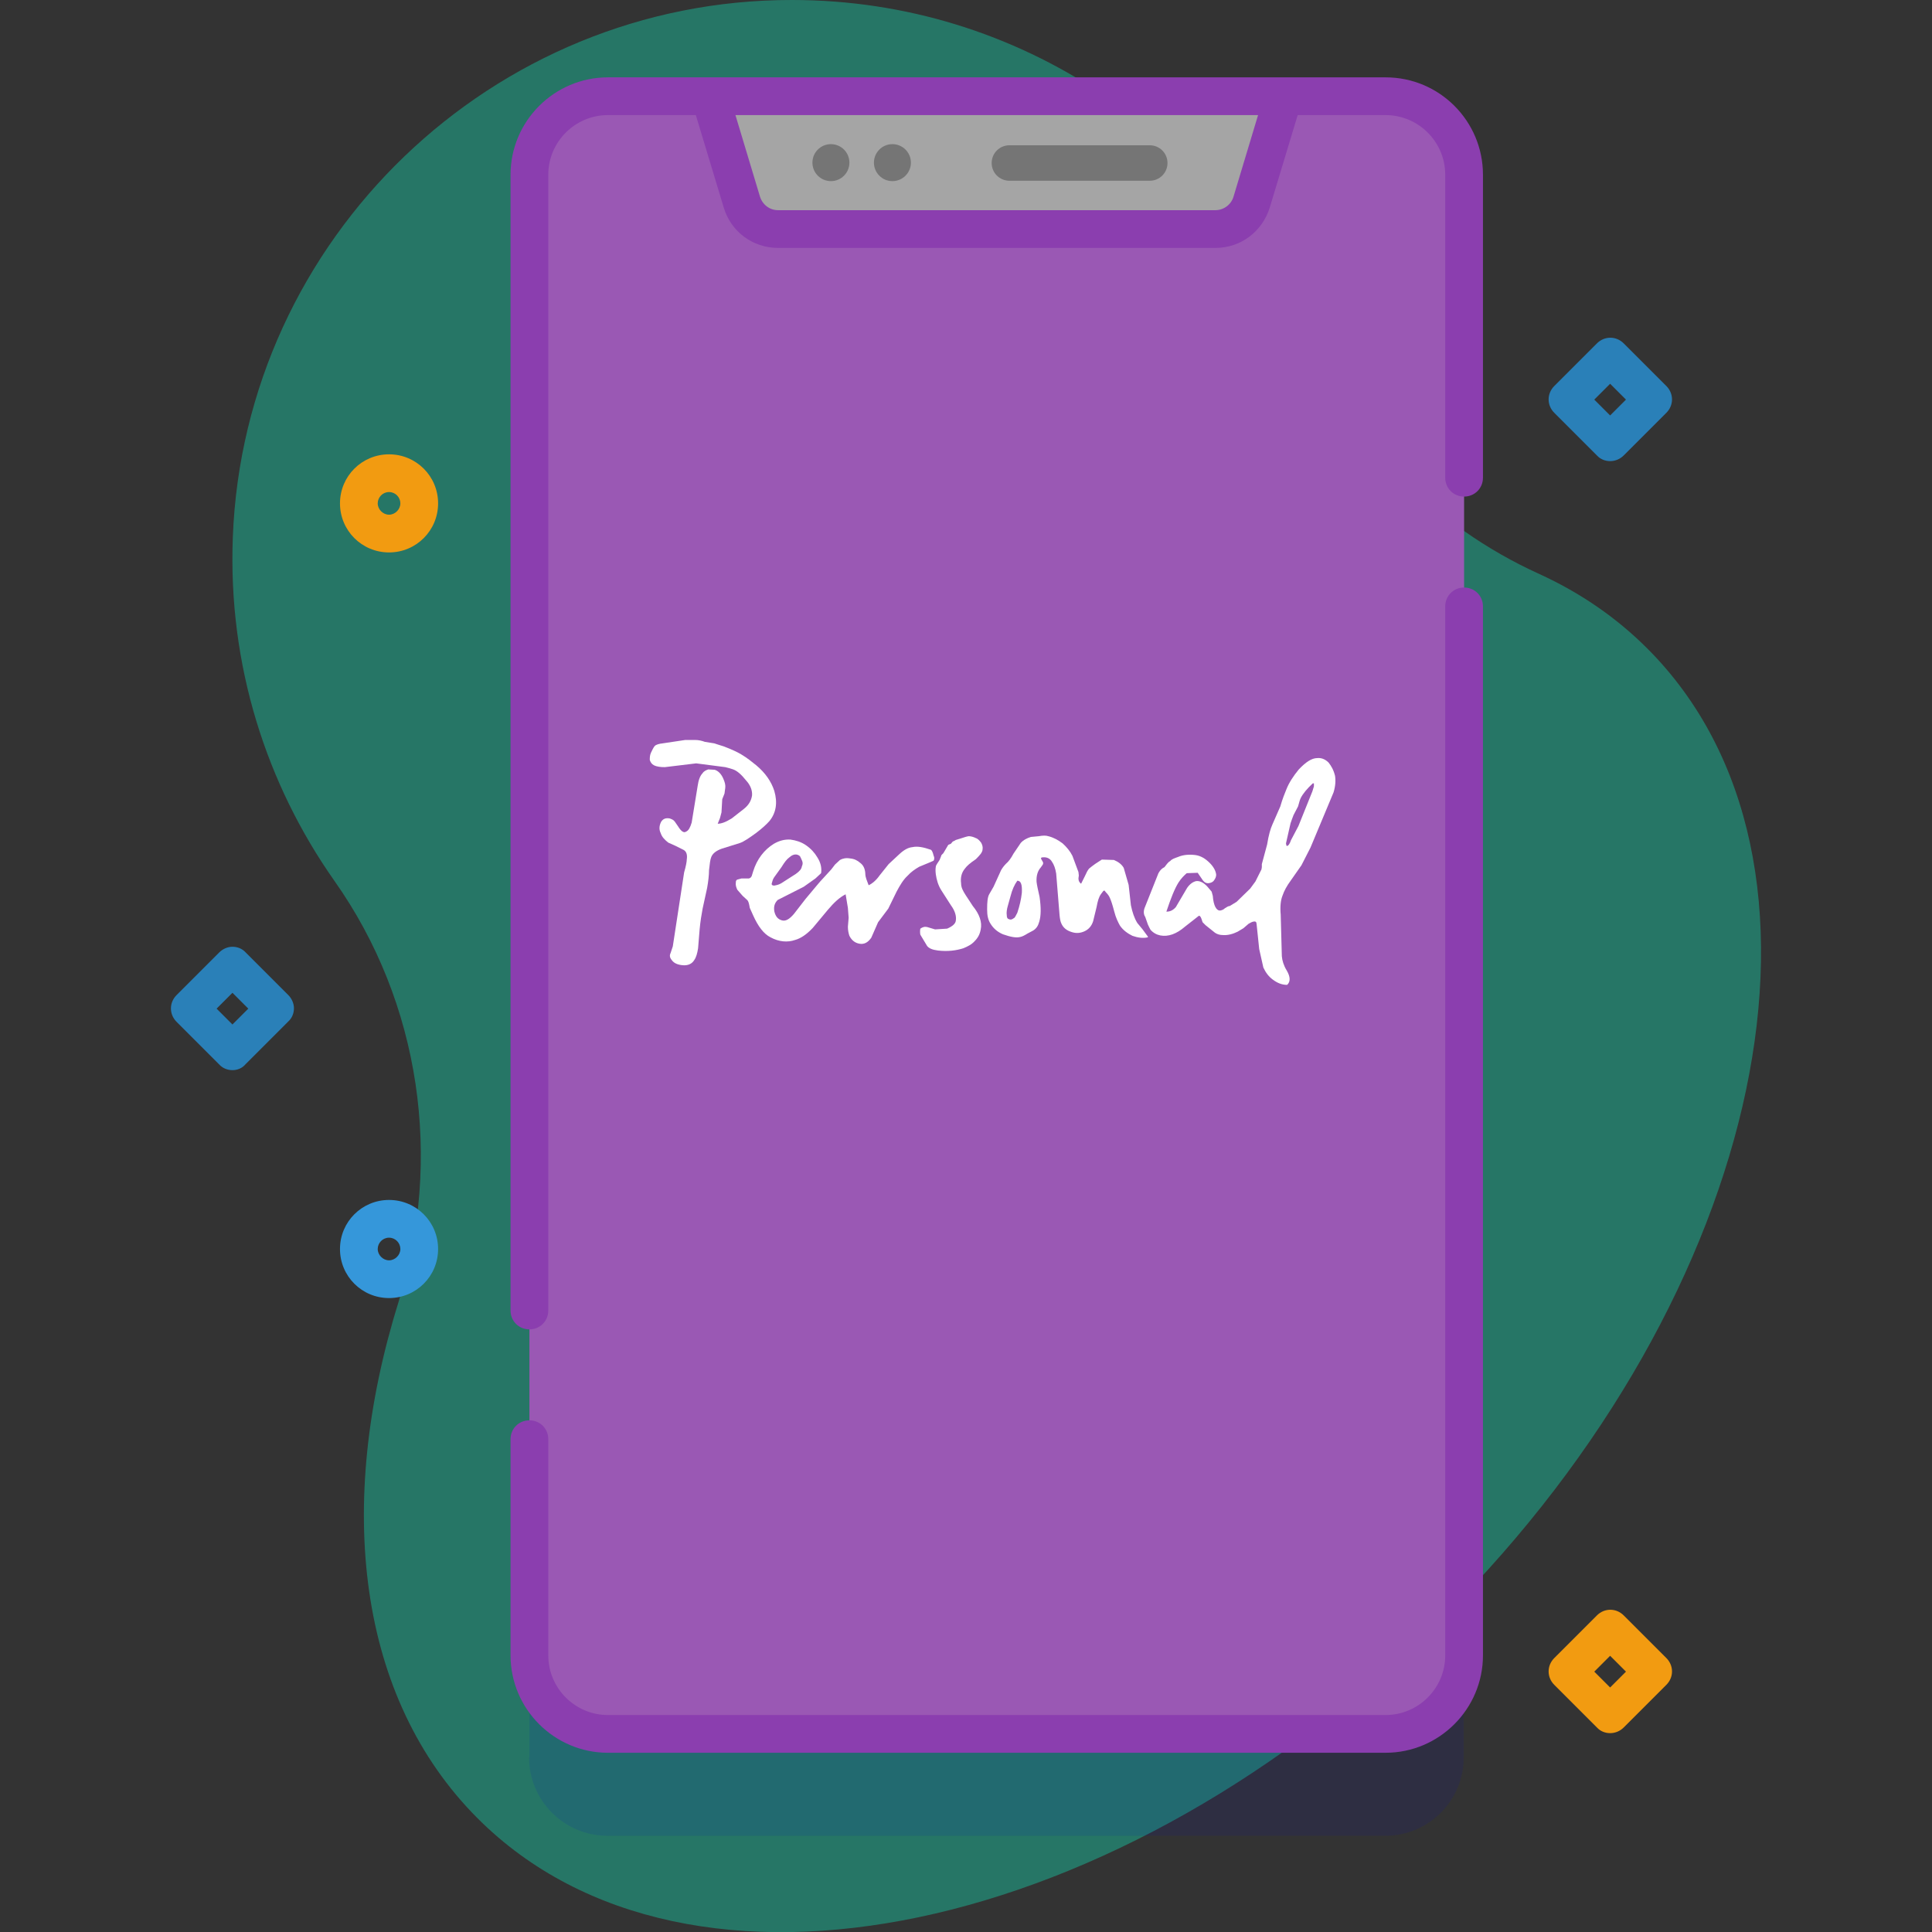 <?xml version="1.0" encoding="utf-8"?>
<!-- Generator: Adobe Illustrator 24.0.3, SVG Export Plug-In . SVG Version: 6.00 Build 0)  -->
<svg version="1.1" id="Capa_1" xmlns="http://www.w3.org/2000/svg" xmlns:xlink="http://www.w3.org/1999/xlink" x="0px" y="0px"
	 viewBox="0 0 512 512" style="enable-background:new 0 0 512 512;" xml:space="preserve">
<rect x="0" y="0" width="512" height="512" fill="#333333" stroke="none"/>
<style type="text/css">
	.st0{opacity:0.5;fill:#1BBB9A;enable-background:new    ;}
	.st1{opacity:0.1;fill:#0000CC;enable-background:new    ;}
	.st2{fill:#9A58B4;}
	.st3{fill:#A5A5A5;}
	.st4{fill:#8B3EAF;}
	.st5{fill:#FFFFFF;}
	.st6{fill:#757575;}
	.st7{fill:#2A80B8;}
	.st8{fill:#F29B11;}
	.st9{fill:#3597DA;}
</style>
<path class="st0" d="M436.6,171.9c-8.4-8.4-18-14.9-28.7-19.8c-28-12.7-50.1-35.4-62.4-63.6C322.5,36.4,270.4,0,209.9,0
	C130.5-0.1,64.7,63.2,61.7,142.4c-1.3,33.9,8.9,65.4,26.9,91c22.9,32.4,28.8,73.8,17,111.7C88.8,399,94.7,450,126.6,481.9
	c55.9,55.9,170.6,31.8,256.2-53.8S492.4,227.8,436.6,171.9L436.6,171.9z"/>
<g>
	<g>
		<g>
			<g>
				<path class="st1" d="M140.2,465.7c0,11.5,9.3,20.8,20.8,20.8h206.1c11.5,0,20.8-9.3,20.8-20.8V73.3c0-11.5-9.3-20.8-20.8-20.8
					h-206c-11.5,0-20.8,9.3-20.8,20.8v392.4H140.2z"/>
				<path class="st2" d="M388,46.3v392.3c0,11.5-9.3,20.8-20.8,20.8H161.1c-11.5,0-20.8-9.3-20.8-20.8V46.3
					c0-11.5,9.3-20.8,20.8-20.8h206.1C378.7,25.5,388,34.8,388,46.3L388,46.3z"/>
				<path class="st3" d="M331.7,53.5l8.5-28h-152l8.5,28c1.3,4.2,5.2,7.1,9.6,7.1h115.9C326.5,60.6,330.4,57.7,331.7,53.5z"/>
				<g>
					<path class="st4" d="M367.2,20.5H161.1c-14.2,0-25.8,11.6-25.8,25.8v301c0,2.8,2.2,5,5,5s5-2.2,5-5v-301
						c0-8.7,7.1-15.8,15.8-15.8h23.3l7.4,24.5c1.9,6.4,7.7,10.7,14.4,10.7h115.9c6.7,0,12.4-4.3,14.4-10.7l7.4-24.5h23.3
						c8.7,0,15.8,7.1,15.8,15.8v80.3c0,2.8,2.2,5,5,5s5-2.2,5-5V46.3C393,32.1,381.5,20.5,367.2,20.5L367.2,20.5z M326.9,52.1
						c-0.6,2.1-2.6,3.6-4.8,3.6H206.2c-2.2,0-4.1-1.4-4.8-3.6l-6.5-21.6h138.5L326.9,52.1z"/>
					<path class="st4" d="M388,155.7c-2.8,0-5,2.2-5,5v278c0,8.7-7.1,15.8-15.8,15.8H161.1c-8.7,0-15.8-7.1-15.8-15.8v-57.3
						c0-2.8-2.2-5-5-5s-5,2.2-5,5v57.3c0,14.2,11.6,25.8,25.8,25.8h206.1c14.2,0,25.8-11.6,25.8-25.8v-278
						C393,157.9,390.8,155.7,388,155.7L388,155.7z"/>
				</g>
				<g>
					<g>
						<path class="st5" d="M352.1,202.1c-0.9-0.9-1.9-1.3-3-1.2c-1.5,0-3.1,1.1-4.9,3c-1.4,1.7-2.6,3.5-3.3,5.3
							c-0.4,1-1,2.4-1.6,4.5l-2.1,4.8c-0.5,1.1-1,2.8-1.4,5.3l-1.4,5.2v0.8l-0.1,0.6l-1.6,3.2l-1.4,1.9l-3.6,3.5l-1.8,1.1
							c-0.4,0-0.8,0.3-1.3,0.6c-0.4,0.4-0.8,0.5-1.2,0.6c-1,0.1-1.8-1.2-2-3.9l-0.3-1.1L320,235c-1.1-1.2-2.1-1.6-3-1.5
							c-0.9,0.2-1.7,0.8-2.4,1.8l-3,5.1c-0.8,0.9-1.6,1.2-2.5,1.2c1.2-3.6,2.2-6.1,3.2-7.7c0.7-1.1,1.5-1.9,2.2-2.5l2.9-0.1l1.3,1.9
							c0.5,0.7,1.1,1,1.9,0.8c0.5-0.1,1-0.4,1.2-0.8c0.3-0.4,0.5-0.9,0.5-1.4c-0.1-1-0.7-2.1-1.7-3.1c-1.2-1.2-2.4-1.9-3.8-2.1
							c-1.6-0.2-3.2-0.1-4.6,0.5c-0.8,0.3-1.6,0.5-2.1,1.1c-0.4,0.2-0.5,0.4-0.8,0.7l-0.7,0.9c-0.6,0.3-1.1,0.7-1.6,1.6l-3.7,9.3
							c-0.3,0.9-0.2,1.7,0.2,2.3l0.7,2c0.2,0.5,0.5,1,0.7,1.4c0.7,0.8,1.6,1.3,2.6,1.5c2.1,0.4,4.3-0.4,6.5-2.3l3.7-2.9
							c0.2-0.1,0.5,0.2,0.7,0.8l0.3,0.9l0.8,0.8l2.5,2c0.6,0.4,1.3,0.6,2.1,0.6c1.3,0.1,2.7-0.3,3.9-0.9l1.5-0.9l1.4-1.2
							c0.7-0.4,1.1-0.6,1.6-0.6c0.1,0,0.2,0,0.4,0.2l0.1,0.4l0.7,6.7l1.1,4.9c0.6,1.3,1.4,2.4,2.5,3.2c1.2,0.9,2.4,1.4,3.8,1.4
							c0.9-0.8,0.9-2.1-0.1-3.8c-0.8-1.3-1.2-2.6-1.3-3.8l-0.3-11c-0.2-2.2,0-3.9,0.5-5.1c0.4-1.2,1.1-2.5,2.2-4l2.8-4l2.4-4.7
							l6.1-14.6c0.5-1.6,0.6-3.1,0.4-4.4C353.4,204,352.8,203,352.1,202.1 M344,213.7c0.3-1.1,0.5-1.8,0.7-2.2
							c0.6-1.2,1.7-2.5,3.2-3.9h0.3v0.8l-0.4,1.3l-3.7,9.2l-2,3.8c-0.2,0.7-0.6,1.3-0.8,1.4l-0.3,0.1l-0.1-0.2l-0.1-0.5l1.2-5.3
							c0.3-0.8,0.5-1.5,0.8-2.2L344,213.7z"/>
					</g>
					<g>
						<path class="st5" d="M302.8,246.3l-1.4-1.7c-0.8-1.3-1.3-2.8-1.7-4.7l-0.6-5.4l-1.3-4.5c-0.5-0.9-1.4-1.6-2.6-2.1l-3.2-0.1
							l-1.7,1.1c-0.6,0.4-1.2,0.9-1.7,1.3c-0.4,0.5-0.7,1.1-1.1,2l-1,2c-0.4-0.3-0.7-0.7-0.7-1.4l0.1-0.8l-0.1-0.9l-1.6-4.3
							c-0.6-1.2-1.5-2.3-2.6-3.3c-1.2-0.9-2.5-1.6-3.8-1.9c-0.6-0.2-1.4-0.2-2.5,0l-2.1,0.2c-1,0.3-2,0.8-2.7,1.6l-1.9,2.8
							c-0.7,1.3-1.3,2.1-2,2.7c-0.4,0.4-0.9,1-1.3,1.7l-2,4.4l-1.1,1.9c-0.5,0.8-0.6,2.2-0.6,4.1c0,1.5,0.2,2.7,0.9,3.8
							c0.8,1.3,1.9,2.2,3.3,2.8c2,0.7,3.5,1,4.6,0.7c0.5-0.1,1.1-0.4,1.9-0.9l1.5-0.8c0.8-0.5,1.3-1.2,1.6-2.3
							c0.5-1.6,0.5-3.8,0.1-6.6c-0.4-1.8-0.7-3.1-0.8-4c-0.1-1.6,0.3-2.9,1.1-3.8l0.5-0.7c0.2-0.3,0.2-0.6,0-0.9l-0.4-0.7
							c-0.1-0.3,0.1-0.4,0.5-0.4c1-0.1,1.9,0.3,2.4,1.2c0.5,0.7,0.9,1.8,1.1,3.1l0.9,11.1c0.1,0.9,0.2,1.6,0.5,2.2
							c0.5,1.1,1.4,1.8,2.7,2.2c1.2,0.4,2.3,0.3,3.4-0.2s1.9-1.4,2.3-2.7l0.9-3.7c0.3-1.6,0.6-2.7,1.2-3.5l0.6-0.8l0.3-0.1l0.4,0.5
							c0.4,0.4,0.8,0.9,1,1.4c0.3,0.6,0.7,1.8,1.2,3.7c0.4,1.6,1,2.8,1.5,3.7c0.9,1.3,2.1,2.1,3.3,2.7c1.4,0.5,2.8,0.7,4.1,0.4v-0.2
							L302.8,246.3z M269.6,233.4c1,0,1.3,1.1,1.2,3.2c-0.2,1.8-0.6,3.5-1.2,5.3c-0.4,0.7-0.6,1.3-0.9,1.4c-0.5,0.4-0.9,0.5-1.3,0.3
							c-0.4-0.1-0.6-0.4-0.6-1.1c-0.1-0.6,0-1.5,0.3-2.5l0.7-2.5C268.2,235.9,268.8,234.5,269.6,233.4"/>
					</g>
					<g>
						<path class="st5" d="M200.4,202.8c-1-0.8-2.3-1.9-4-2.9c-1-0.6-2.5-1.3-4.6-2.1c-1.2-0.4-2-0.6-2.5-0.8l-2.5-0.4
							c-0.8-0.3-1.7-0.5-2.6-0.5h-2.6l-6,0.9c-0.9,0.1-1.7,0.3-2.1,0.7c-0.4,0.5-0.7,1.2-1,1.8c-0.3,0.7-0.3,1.3-0.3,1.9
							c0.2,0.6,0.5,1.1,1.1,1.4c0.8,0.4,1.8,0.5,2.9,0.5l8.3-1l7.7,1c0.9,0.2,1.5,0.4,2.1,0.6c1.1,0.4,2.2,1.4,3.4,2.9
							c1.2,1.3,1.7,2.7,1.6,4c-0.2,1.3-0.8,2.5-2.2,3.6l-3.2,2.5c-1.6,1-2.8,1.4-3.7,1.4l0.6-1.5l0.4-1.5l0.2-3.5l0.6-1.5l0.2-1.5
							c0.1-0.7-0.1-1.5-0.5-2.4c-0.5-1.2-1.3-2.1-2.3-2.4l-1.7-0.1c-0.6,0.2-1.2,0.5-1.5,1c-0.7,0.7-1.1,1.9-1.3,3.3l-1.6,9.8
							c-0.4,1.3-0.8,2.1-1.5,2.4c-0.6,0.4-1.3-0.1-2.1-1.4l-0.9-1.3c-0.4-0.5-0.8-0.6-1.3-0.8c-1.1-0.2-1.8,0.1-2.3,0.9
							c-0.5,1-0.6,2-0.1,3c0.3,1,1.1,1.8,2,2.5c0.4,0.2,1.1,0.5,2,0.9l2,1c0.8,0.4,1.1,1.3,0.9,2.6c0,0.5-0.2,1.7-0.7,3.4l-3,19.6
							l-0.6,1.8c-0.3,0.6-0.2,1.2,0.3,1.8c0.6,0.9,1.7,1.3,3,1.4c1.4,0.1,2.4-0.4,3-1.4c0.5-0.7,0.8-1.8,1-3.1l0.4-4.9
							c0.2-2.2,0.5-4,0.8-5.6l1.2-5.5c0.3-1.7,0.5-3.4,0.5-4.7c0.2-1.7,0.3-2.8,0.6-3.5c0.4-1,1.4-1.7,2.8-2.2l4.8-1.5
							c1.1-0.4,2.4-1.3,4.2-2.6c1.6-1.2,2.8-2.3,3.6-3.2c1.8-2.2,2.2-4.9,1.3-8C204.4,207.1,202.8,204.8,200.4,202.8"/>
					</g>
					<g>
						<path class="st5" d="M260.4,225c0.1-0.5-0.1-1.2-0.4-1.7c-0.4-0.5-0.8-1-1.4-1.2c-0.6-0.3-1.3-0.5-1.9-0.5
							c-0.6,0.1-1.2,0.3-2.1,0.6l-1.3,0.4c-0.5,0.3-0.7,0.4-0.8,0.4l-0.5,0.6l-0.7,0.3l-1.3,2.2l-0.4,0.4c-0.2,0.2-0.2,0.4-0.2,0.4
							l-0.4,1c-0.5,0.8-1,1.4-1,1.8c-0.1,0.5-0.1,1.2,0,2c0.2,1.4,0.6,2.9,1.5,4.3l2.5,3.9c1.1,1.5,1.5,2.9,1.3,4.1
							c-0.1,0.8-0.9,1.5-2.3,2.1l-3.2,0.2l-2-0.6c-0.8-0.2-1.3,0-1.9,0.4c-0.1,0.5-0.1,1.1,0,1.6l1.8,3c0.5,0.6,1.3,1,2.9,1.2
							c2.6,0.3,4.8,0,6.7-0.6c1.2-0.5,2.2-1,3-1.9c0.9-0.9,1.4-1.9,1.6-3.1c0.4-1.9-0.3-4-2.1-6.2l-1.9-2.9c-0.7-1.1-1.2-2-1.2-3.1
							c-0.2-1.5,0.1-2.8,1-3.9c0.5-0.7,1.4-1.5,2.9-2.5C259.6,226.7,260.4,225.9,260.4,225"/>
					</g>
					<g>
						<path class="st5" d="M247.4,228.1c0.2-0.3,0.3-0.8,0-1.4c-0.2-0.9-0.5-1.4-0.7-1.5c-2-0.7-3.6-1-4.9-0.7
							c-1.1,0.1-2.2,0.7-3.4,1.8l-2.9,2.7l-2.4,3c-0.9,1.3-2,2.2-2.9,2.6l-0.6-1.6c-0.1-0.3-0.3-0.9-0.3-1.7c-0.1-1.1-0.5-2-1.3-2.6
							c-0.8-0.7-1.6-1.1-2.7-1.2c-1.1-0.2-2,0-2.7,0.4l-1.3,1.2l-1,1.3l-2.2,2.4c-0.9,0.9-2.3,2.7-4.6,5.4l-3.1,4
							c-1.2,1.4-2.2,2-3.2,1.7c-1.1-0.3-1.7-1.1-2-2.4c-0.2-1.3,0.1-2.2,0.9-3l6.9-3.5l3.1-2.2l1.5-1.4c0.2-1.4-0.1-2.8-1-4.2
							c-0.7-1.2-1.7-2.3-3-3.2s-2.7-1.3-4.1-1.5c-1.6-0.1-3,0.3-4.4,1.1c-2.6,1.6-4.5,4.1-5.5,7.3l-0.4,1.3l-0.3,0.4l-0.4,0.2h-2
							l-1.1,0.3c-0.3,0.1-0.4,0.4-0.4,0.8c-0.1,0.6,0.1,1.3,0.4,1.9l1.4,1.6l1.2,1.1c0.4,0.4,0.5,1,0.7,2.1l0.9,2
							c1.3,2.9,2.8,4.9,4.6,5.8c2.2,1.2,4.5,1.4,6.5,0.7c1.5-0.4,3.1-1.5,4.7-3.2l4-4.8c1.6-1.9,3.1-3.3,4.7-4.1l0.6,3.6l0.2,2.6
							l-0.2,2.4c0,1,0.2,1.8,0.4,2.4c0.6,1.2,1.5,1.9,2.7,2.1c1.2,0.2,2.2-0.3,3.1-1.6l1.8-4.1l2.7-3.6l2.2-4.5
							c0.9-1.7,1.8-3.2,2.9-4.2c0.9-1,1.9-1.7,3.1-2.4l2.9-1.2L247.4,228.1z M212.6,228.2c0.2,0.5,0.1,1-0.1,1.4
							c-0.1,0.7-0.6,1.3-1.6,2l-3.9,2.5c-0.7,0.4-1.3,0.5-1.9,0.6l-0.4-0.1c-0.1-0.1-0.2-0.1-0.2-0.4l0.2-0.7
							c0.1-0.4,0.3-0.8,0.6-1.2l1.8-2.5c0.8-1.3,1.4-2.1,2.1-2.6c1-0.9,2-1,2.8-0.3C212.2,227.3,212.4,227.7,212.6,228.2"/>
					</g>
				</g>
			</g>
		</g>
		<g>
			<circle class="st6" cx="220.2" cy="43.1" r="4.9"/>
		</g>
		<g>
			<circle class="st6" cx="236.5" cy="43.1" r="4.9"/>
		</g>
		<g>
			<path class="st6" d="M304.7,47.9h-37.2c-2.6,0-4.7-2.1-4.7-4.7s2.1-4.7,4.7-4.7h37.2c2.6,0,4.7,2.1,4.7,4.7
				S307.3,47.9,304.7,47.9z"/>
		</g>
	</g>
</g>
<g>
	<path class="st7" d="M61.6,283.6c-1.3,0-2.6-0.5-3.5-1.5l-11.3-11.3c-2-2-2-5.1,0-7.1l11.3-11.3c0.9-0.9,2.2-1.5,3.5-1.5
		s2.6,0.5,3.5,1.5l11.3,11.3c0.9,0.9,1.5,2.2,1.5,3.5s-0.5,2.6-1.5,3.5L65.1,282C64.2,283.1,62.9,283.6,61.6,283.6L61.6,283.6z
		 M57.4,267.3l4.2,4.2l4.2-4.2l-4.2-4.2L57.4,267.3z"/>
</g>
<g>
	<path class="st8" d="M426.7,459.3c-1.3,0-2.6-0.5-3.5-1.5l-11.3-11.3c-2-2-2-5.1,0-7.1l11.3-11.3c2-2,5.1-2,7.1,0l11.3,11.3
		c2,2,2,5.1,0,7.1l-11.3,11.3C429.3,458.8,428,459.3,426.7,459.3z M422.5,443l4.2,4.2l4.2-4.2l-4.2-4.2L422.5,443z"/>
</g>
<g>
	<path class="st7" d="M426.7,122.2c-1.3,0-2.6-0.5-3.5-1.5l-11.3-11.3c-2-2-2-5.1,0-7.1L423.2,91c2-2,5.1-2,7.1,0l11.3,11.3
		c2,2,2,5.1,0,7.1l-11.3,11.3C429.3,121.7,428,122.2,426.7,122.2z M422.5,105.9l4.2,4.2l4.2-4.2l-4.2-4.2L422.5,105.9z"/>
</g>
<g>
	<path class="st9" d="M103.1,344c-7.2,0-13-5.8-13-13s5.8-13,13-13s13,5.8,13,13S110.3,344,103.1,344z M103.1,328c-1.7,0-3,1.4-3,3
		s1.4,3,3,3s3-1.4,3-3S104.8,328,103.1,328z"/>
</g>
<g>
	<path class="st8" d="M103.1,146.4c-7.2,0-13-5.8-13-13s5.8-13,13-13s13,5.8,13,13S110.3,146.4,103.1,146.4z M103.1,130.4
		c-1.7,0-3,1.4-3,3s1.4,3,3,3s3-1.4,3-3S104.8,130.4,103.1,130.4z"/>
</g>
</svg>
